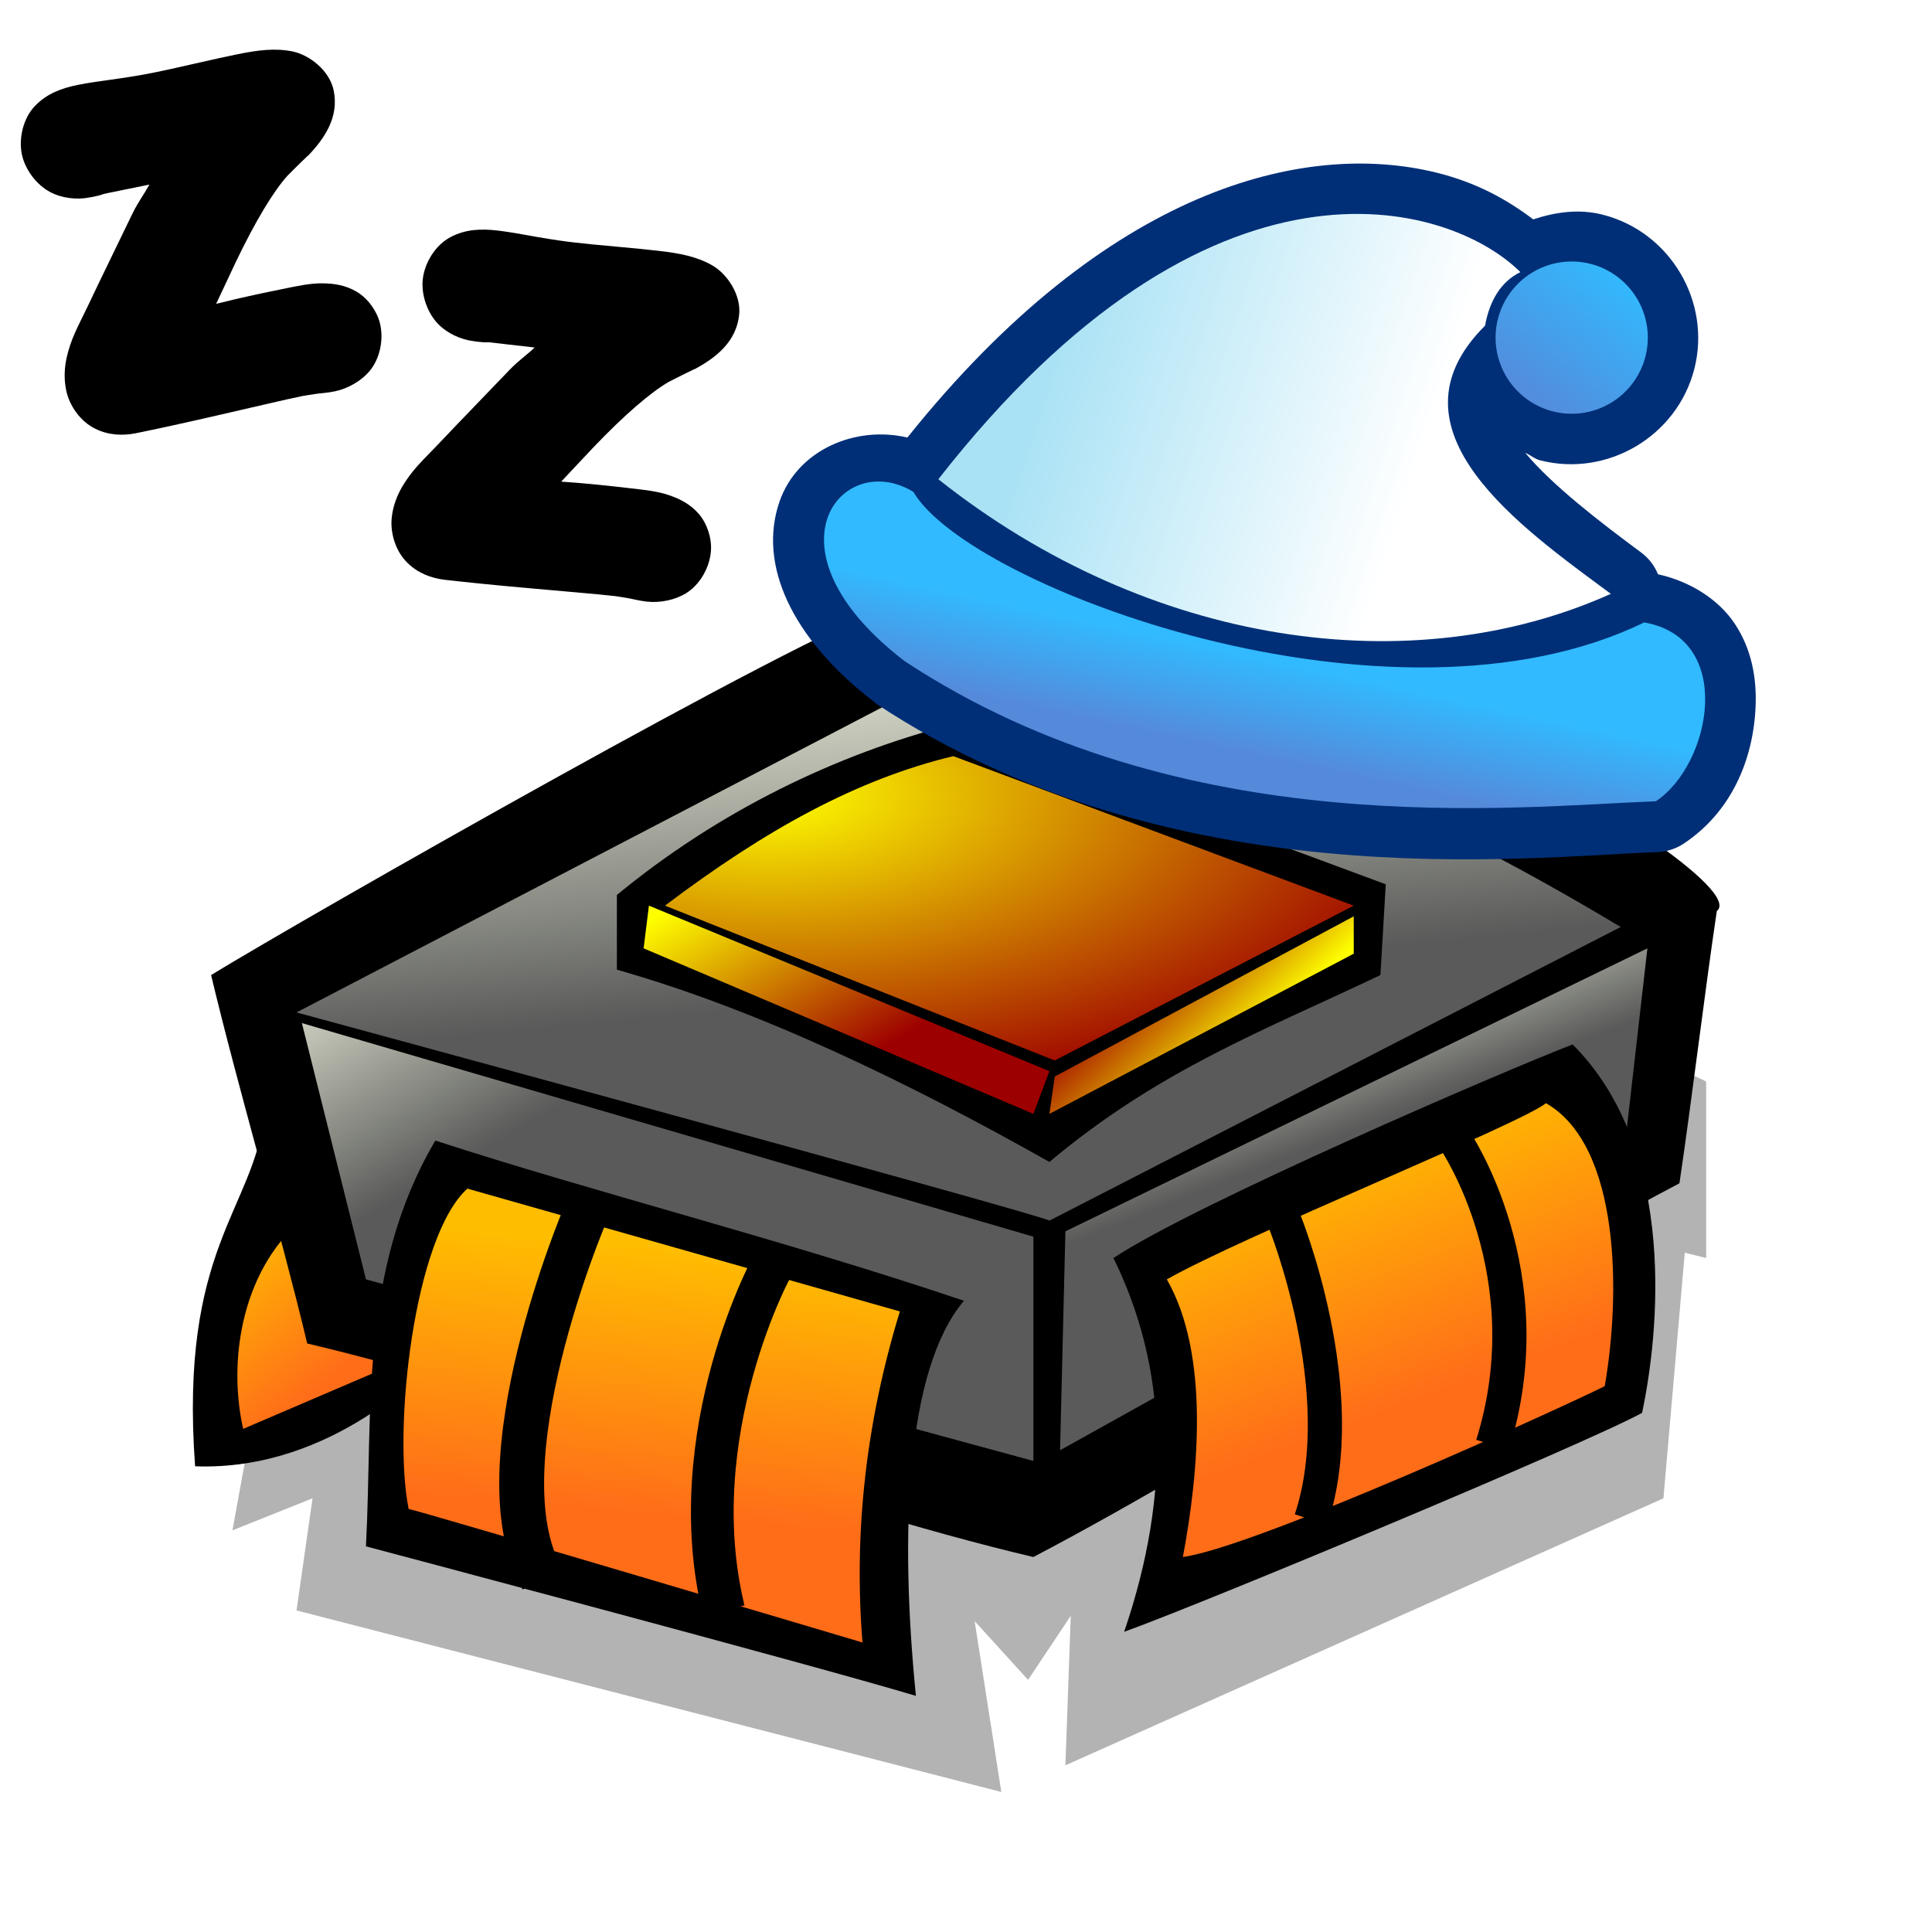 <?xml version="1.0" encoding="UTF-8" standalone="no"?>
<!-- Created with Sodipodi ("http://www.sodipodi.com/") -->
<svg
   xmlns:dc="http://purl.org/dc/elements/1.1/"
   xmlns:cc="http://creativecommons.org/ns#"
   xmlns:rdf="http://www.w3.org/1999/02/22-rdf-syntax-ns#"
   xmlns:svg="http://www.w3.org/2000/svg"
   xmlns="http://www.w3.org/2000/svg"
   xmlns:xlink="http://www.w3.org/1999/xlink"
   xmlns:sodipodi="http://sodipodi.sourceforge.net/DTD/sodipodi-0.dtd"
   xmlns:inkscape="http://www.inkscape.org/namespaces/inkscape"
   id="svg548"
   sodipodi:version="0.32"
   width="72pt"
   height="72pt"
   sodipodi:docbase="/home/tweenk/dev/GartoonRedux/scalable/devices"
   sodipodi:docname="gnome-inhibit-applet.svg"
   inkscape:version="0.46+devel"
   inkscape:output_extension="org.inkscape.output.svg.inkscape">
  <defs
     id="defs550">
    <linearGradient
       inkscape:collect="always"
       id="linearGradient3367">
      <stop
         style="stop-color:#558ada;stop-opacity:1"
         offset="0"
         id="stop3369" />
      <stop
         style="stop-color:#31baff;stop-opacity:1"
         offset="1"
         id="stop3371" />
    </linearGradient>
    <linearGradient
       inkscape:collect="always"
       id="linearGradient3359">
      <stop
         style="stop-color:#ffffff;stop-opacity:1"
         offset="0"
         id="stop3361" />
      <stop
         style="stop-color:#a9e2f5;stop-opacity:1"
         offset="1"
         id="stop3363" />
    </linearGradient>
    <linearGradient
       inkscape:collect="always"
       id="linearGradient3351">
      <stop
         style="stop-color:#558ada;stop-opacity:1"
         offset="0"
         id="stop3353" />
      <stop
         style="stop-color:#31baff;stop-opacity:1"
         offset="1"
         id="stop3355" />
    </linearGradient>
    <linearGradient
       id="linearGradient577">
      <stop
         style="stop-color:#ffbd00;stop-opacity:1;"
         offset="0"
         id="stop578" />
      <stop
         style="stop-color:#ff6d19;stop-opacity:1;"
         offset="1"
         id="stop579" />
    </linearGradient>
    <linearGradient
       id="linearGradient568">
      <stop
         style="stop-color:#cfd2c2;stop-opacity:1;"
         offset="0"
         id="stop569" />
      <stop
         style="stop-color:#595a59;stop-opacity:1;"
         offset="1"
         id="stop570" />
    </linearGradient>
    <linearGradient
       id="linearGradient557">
      <stop
         style="stop-color:#ffff00;stop-opacity:1;"
         offset="0"
         id="stop558" />
      <stop
         style="stop-color:#9d0000;stop-opacity:1;"
         offset="1"
         id="stop559" />
    </linearGradient>
    <linearGradient
       inkscape:collect="always"
       xlink:href="#linearGradient577"
       id="linearGradient3310"
       gradientUnits="userSpaceOnUse"
       spreadMethod="pad"
       x1="0.931"
       y1="52.571"
       x2="6.973"
       y2="60.733"
       gradientTransform="scale(0.95,1.053)" />
    <linearGradient
       inkscape:collect="always"
       xlink:href="#linearGradient568"
       id="linearGradient3312"
       gradientUnits="userSpaceOnUse"
       gradientTransform="scale(1.567,0.638)"
       spreadMethod="pad"
       x1="23.422"
       y1="36.166"
       x2="29.506"
       y2="61.846" />
    <radialGradient
       inkscape:collect="always"
       xlink:href="#linearGradient557"
       id="radialGradient3314"
       gradientUnits="userSpaceOnUse"
       gradientTransform="scale(1.494,0.669)"
       spreadMethod="pad"
       cx="22.889"
       cy="42.203"
       fx="22.889"
       fy="42.203"
       r="27.14" />
    <linearGradient
       inkscape:collect="always"
       xlink:href="#linearGradient557"
       id="linearGradient3316"
       gradientUnits="userSpaceOnUse"
       gradientTransform="scale(1.396,0.716)"
       spreadMethod="pad"
       x1="19.401"
       y1="49.752"
       x2="30.072"
       y2="59.189" />
    <linearGradient
       inkscape:collect="always"
       xlink:href="#linearGradient557"
       id="linearGradient3318"
       gradientUnits="userSpaceOnUse"
       gradientTransform="scale(1.241,0.806)"
       spreadMethod="pad"
       x1="55.493"
       y1="45.399"
       x2="49.203"
       y2="41.139" />
    <linearGradient
       inkscape:collect="always"
       xlink:href="#linearGradient568"
       id="linearGradient3320"
       gradientUnits="userSpaceOnUse"
       gradientTransform="scale(1.302,0.768)"
       spreadMethod="pad"
       x1="3.444"
       y1="54.634"
       x2="12.933"
       y2="64.278" />
    <linearGradient
       inkscape:collect="always"
       xlink:href="#linearGradient577"
       id="linearGradient3322"
       gradientUnits="userSpaceOnUse"
       gradientTransform="scale(1.046,0.956)"
       spreadMethod="pad"
       x1="25.757"
       y1="57.072"
       x2="24.192"
       y2="73.35" />
    <linearGradient
       inkscape:collect="always"
       xlink:href="#linearGradient568"
       id="linearGradient3324"
       gradientUnits="userSpaceOnUse"
       spreadMethod="pad"
       x1="61.635"
       y1="42.959"
       x2="65.302"
       y2="50.903"
       gradientTransform="scale(1.082,0.924)" />
    <linearGradient
       inkscape:collect="always"
       xlink:href="#linearGradient577"
       id="linearGradient3326"
       gradientUnits="userSpaceOnUse"
       gradientTransform="scale(0.992,1.008)"
       spreadMethod="pad"
       x1="67.597"
       y1="48.13"
       x2="73.033"
       y2="62.949" />
    <linearGradient
       inkscape:collect="always"
       xlink:href="#linearGradient3351"
       id="linearGradient3392"
       gradientUnits="userSpaceOnUse"
       x1="39.307"
       y1="38.453"
       x2="39.07"
       y2="32.449" />
    <linearGradient
       inkscape:collect="always"
       xlink:href="#linearGradient3359"
       id="linearGradient3394"
       gradientUnits="userSpaceOnUse"
       x1="52.369"
       y1="15.901"
       x2="28.843"
       y2="14.342" />
    <linearGradient
       inkscape:collect="always"
       xlink:href="#linearGradient3367"
       id="linearGradient3396"
       gradientUnits="userSpaceOnUse"
       x1="57.229"
       y1="12.444"
       x2="61.294"
       y2="3.062" />
  </defs>
  <sodipodi:namedview
     id="base"
     inkscape:zoom="3.2"
     inkscape:cx="47.340047"
     inkscape:cy="43.449161"
     inkscape:window-width="795"
     inkscape:window-height="724"
     inkscape:window-x="167"
     inkscape:window-y="9"
     inkscape:current-layer="svg548"
     showgrid="false" />
  <g
     id="g3289"
     transform="matrix(0.849,0,0,0.849,9.163,15.551)">
    <path
       id="path593"
       d="m 4.062,64.375 -1.25,6.875 4.688,-1.875 -0.938,6.562 41.25,10.625 -1.562,-10 3.125,3.438 2.5,-3.75 -0.312,8.75 35,-15.625 1.25,-14.375 1.25,0.312 c 0,0 0,-10 0,-10.312 0,-0.312 -31.25,-12.5 -31.25,-12.5 L 5.625,52.812"
       style="fill:#000000;fill-opacity:0.3;fill-rule:evenodd;stroke:none" />
    <path
       sodipodi:nodetypes="cccc"
       id="path592"
       d="m 4.688,46.875 c -0.625,5.625 -5,7.812 -4.062,20.625 8.125,0.312 13.75,-5.938 13.75,-5.938 -1.979,-2.604 -5.833,-8.333 -8.75,-12.5"
       style="fill:#000000;fill-opacity:1;fill-rule:evenodd;stroke:none" />
    <path
       sodipodi:nodetypes="cccc"
       id="path590"
       d="m 7.188,52.812 c -3.75,2.917 -4.688,8.333 -3.75,12.5 C 7.083,63.75 10.729,62.188 14.375,60.625 11.354,58.646 8.958,56.354 7.188,52.812 z"
       style="fill:url(#linearGradient3310);fill-opacity:1;fill-rule:evenodd;stroke:none" />
    <path
       sodipodi:nodetypes="ccccccc"
       id="path589"
       d="m 1.562,38.75 c 1.562,6.562 4.062,15 5.625,21.562 13.229,3.125 29.271,9.375 42.5,12.5 C 61.979,66.354 75.208,57.396 87.5,50.938 88.229,46.042 88.958,39.896 89.688,35 92.5,32.812 56.25,11.875 41.25,17.188 36.25,18.75 7.188,35.312 1.562,38.75 z"
       style="fill:#000000;fill-opacity:1;fill-rule:evenodd;stroke:none" />
    <path
       sodipodi:nodetypes="ccccc"
       id="path567"
       d="M 50.625,53.125 C 50.312,52.812 6.562,40.938 6.562,40.938 18.958,34.479 31.354,28.021 43.75,21.562 c 15,1.042 28.125,7.083 40.312,14.375 C 72.917,41.667 61.771,47.396 50.625,53.125 z"
       style="fill:url(#linearGradient3312);fill-opacity:1;fill-rule:evenodd;stroke:none" />
    <path
       sodipodi:nodetypes="ccccccc"
       id="path566"
       d="m 25.312,34.062 c 0,1.458 0,2.917 0,4.375 C 33.75,40.833 42.5,45.104 50.625,49.688 57.083,44.271 63.229,41.979 70,38.75 c 0.104,-1.771 0.208,-3.542 0.312,-5.312 -8.438,-3.125 -16.875,-6.25 -25.312,-9.375 -6.875,1.771 -13.75,5.104 -19.688,10 z"
       style="fill:#000000;fill-opacity:1;fill-rule:evenodd;stroke:none" />
    <path
       sodipodi:nodetypes="ccccc"
       id="path556"
       d="m 28.125,34.688 c 7.604,3.021 15.208,6.042 22.812,9.062 5.833,-3.021 11.667,-6.042 17.5,-9.062 C 60.625,31.771 52.812,28.854 45,25.938 c -5.625,1.354 -10.938,4.271 -16.875,8.75 z"
       style="fill:url(#radialGradient3314);fill-opacity:1;fill-rule:evenodd;stroke:none" />
    <path
       sodipodi:nodetypes="ccccc"
       id="path562"
       d="m 50.625,44.375 -0.938,2.5 -22.812,-9.688 0.312,-2.5 z"
       style="fill:url(#linearGradient3316);fill-opacity:1;fill-rule:evenodd;stroke:none" />
    <path
       sodipodi:nodetypes="ccccc"
       id="path564"
       d="M 50.938,44.688 50.625,46.875 68.438,37.5 l 0,-2.188 z"
       style="fill:url(#linearGradient3318);fill-opacity:1;fill-rule:evenodd;stroke:none" />
    <path
       sodipodi:nodetypes="ccccc"
       id="path580"
       d="m 49.688,54.062 0,13.125 -39.062,-10.625 -3.75,-15 z"
       style="fill:url(#linearGradient3320);fill-opacity:1;fill-rule:evenodd;stroke:none" />
    <path
       sodipodi:nodetypes="ccccc"
       id="path574"
       d="m 45.625,57.812 c -3.438,4.062 -3.75,13.75 -2.812,23.125 -6.25,-1.875 -32.188,-8.75 -32.188,-8.75 0.417,-7.917 -0.417,-16.146 4.062,-23.75 9.271,3.021 20.104,5.729 30.938,9.375 z"
       style="fill:#000000;fill-opacity:1;fill-rule:evenodd;stroke:none" />
    <path
       sodipodi:nodetypes="ccccc"
       id="path572"
       d="m 16.562,51.25 25.312,7.188 c -1.979,6.458 -2.708,12.917 -2.188,19.375 0,0 -26.25,-7.812 -26.562,-7.812 -0.938,-4.688 0.312,-15.938 3.438,-18.75 z"
       style="fill:url(#linearGradient3322);fill-opacity:1;fill-rule:evenodd;stroke:none" />
    <path
       id="path575"
       d="m 23.438,52.812 c 0,0 -6.25,14.688 -2.5,21.25"
       style="fill:none;stroke:#000000;stroke-width:2.625;stroke-linecap:butt;stroke-linejoin:miter;stroke-opacity:1;stroke-dasharray:none" />
    <path
       sodipodi:nodetypes="cc"
       id="path576"
       d="m 34.688,55.312 c -0.312,0.312 -5.625,10.312 -3.125,20.625"
       style="fill:none;stroke:#000000;stroke-width:2.5;stroke-linecap:butt;stroke-linejoin:miter;stroke-opacity:1;stroke-dasharray:none" />
    <path
       sodipodi:nodetypes="ccccc"
       id="path587"
       d="M 51.562,53.75 51.25,66.562 84.375,48.125 85.625,37.188 z"
       style="fill:url(#linearGradient3324);fill-opacity:1;fill-rule:evenodd;stroke:none" />
    <path
       sodipodi:nodetypes="ccccc"
       id="path584"
       d="M 54.375,55.312 C 57.5,61.667 57.812,68.958 55,77.188 59.375,75.625 81.875,66.25 85.312,64.375 86.25,60 87.5,49.062 81.25,42.812 c -4.062,1.562 -22.188,9.375 -26.875,12.5 z"
       style="fill:#000000;fill-opacity:1;fill-rule:evenodd;stroke:none" />
    <path
       sodipodi:nodetypes="ccccc"
       id="path582"
       d="m 57.5,56.562 c 2.5,4.375 1.875,11.25 0.938,16.25 4.375,-0.625 22.188,-8.75 24.688,-10 C 84.062,57.5 84.062,48.75 79.688,46.25 78.125,47.5 61.875,54.062 57.5,56.562 z"
       style="fill:url(#linearGradient3326);fill-opacity:1;fill-rule:evenodd;stroke:none" />
    <path
       sodipodi:nodetypes="cc"
       id="path585"
       d="m 64.375,53.125 c 0,0 4.062,10 1.562,17.5"
       style="fill:none;stroke:#000000;stroke-width:2;stroke-linecap:butt;stroke-linejoin:miter;stroke-opacity:1;stroke-dasharray:none" />
    <path
       sodipodi:nodetypes="cc"
       id="path586"
       d="m 74.375,48.438 c 0,0 5.312,7.812 2.188,17.812"
       style="fill:none;stroke:#000000;stroke-width:2;stroke-linecap:butt;stroke-linejoin:miter;stroke-opacity:1;stroke-dasharray:none" />
  </g>
  <g
     id="g3386"
     transform="matrix(0.781,0.2,-0.2,0.781,33.367,-1.65)">
    <path
       d="m 59.406,0.562 c -1.529,0 -2.882,0.569 -4.094,1.344 -1.85,-0.78 -3.975,-1.341 -6.531,-1.312 -8.294,0.093 -19.353,5.867 -27.5,23.906 -3.313,0.07 -6.379,2.433 -6.656,5.781 -0.336,4.059 2.769,7.971 8.688,10.5 C 23.374,40.815 23.436,40.846 23.5,40.875 44.204,48.022 64.489,40.128 72.406,37.781 72.96,37.618 73.457,37.304 73.844,36.875 c 2.338,-2.59 2.887,-6.038 2.188,-9.312 -0.35,-1.637 -1.078,-3.312 -2.5,-4.594 C 72.188,21.758 70.207,21.118 68.188,21.188 67.852,20.731 67.398,20.375 66.875,20.156 c -2.966,-1.208 -6.325,-2.646 -8.469,-4.188 0.342,0.047 0.646,0.219 1,0.219 4.279,0 7.813,-3.534 7.812,-7.812 0,-4.279 -3.534,-7.812 -7.812,-7.812 z"
       id="path3341"
       style="opacity:1;color:#000000;fill:#002f77;fill-opacity:1;fill-rule:nonzero;stroke:none;stroke-width:3.048;marker:none;marker-start:none;marker-mid:none;marker-end:none;visibility:visible;display:inline;overflow:visible;enable-background:accumulate"
       inkscape:original="M 59.40625 3.6875 C 56.816884 3.6875 54.71875 5.7856342 54.71875 8.375 C 54.71875 10.964366 56.816884 13.0625 59.40625 13.0625 C 61.995616 13.0625 64.093751 10.964366 64.09375 8.375 C 64.09375 5.7856341 61.995616 3.6875001 59.40625 3.6875 z M 48.8125 3.71875 C 41.763372 3.7982102 31.648248 8.5495419 23.78125 26.53125 C 38.974644 33.320836 55.235053 31.402727 65.6875 23.0625 C 59.34798 20.479732 49.401207 16.818627 54.0625 9 C 53.948887 7.4429497 54.330682 6.1072115 55.34375 5.25 C 53.848531 4.3704599 51.570855 3.6876569 48.8125 3.71875 z M 68.09375 24.28125 C 54.869149 35.511417 27.215072 32.479195 22.46875 27.65625 C 17.571938 26.134097 14.056942 33.431006 24.53125 37.90625 C 43.9633 44.614636 63.245724 37.237402 71.53125 34.78125 C 74.282421 31.73394 73.791854 23.832213 68.09375 24.28125 z "
       inkscape:radius="3.1272535"
       sodipodi:type="inkscape:offset" />
    <path
       sodipodi:nodetypes="ccccc"
       id="path2517"
       d="M 24.536,37.893 C 14.062,33.418 17.58,26.135 22.476,27.657 c 4.746,4.823 32.397,7.848 45.622,-3.382 5.698,-0.449 6.185,7.452 3.434,10.499 -8.286,2.456 -27.564,9.827 -46.996,3.119 z"
       style="opacity:1;color:#000000;fill:url(#linearGradient3392);fill-opacity:1;fill-rule:nonzero;stroke:none;stroke-width:3.048;marker:none;marker-start:none;marker-mid:none;marker-end:none;visibility:visible;display:inline;overflow:visible;enable-background:accumulate" />
    <path
       sodipodi:nodetypes="ccccc"
       id="path3330"
       d="M 23.767,26.517 C 38.961,33.306 55.22,31.417 65.672,23.077 59.333,20.494 49.4,16.808 54.061,8.989 53.948,7.432 54.339,6.109 55.352,5.251 50.036,2.124 34.713,1.499 23.767,26.517 z"
       style="opacity:1;color:#000000;fill:url(#linearGradient3394);fill-opacity:1;fill-rule:nonzero;stroke:none;stroke-width:3;marker:none;marker-start:none;marker-mid:none;marker-end:none;visibility:visible;display:inline;overflow:visible;enable-background:accumulate" />
    <path
       transform="translate(0.313,0.625)"
       d="M 63.796,7.753 A 4.691,4.691 0 1 1 54.414,7.753 4.691,4.691 0 1 1 63.796,7.753 z"
       sodipodi:ry="4.6908803"
       sodipodi:rx="4.6908803"
       sodipodi:cy="7.7532306"
       sodipodi:cx="59.105091"
       id="path3332"
       style="opacity:1;color:#000000;fill:url(#linearGradient3396);fill-opacity:1;fill-rule:nonzero;stroke:none;stroke-width:3;marker:none;marker-start:none;marker-mid:none;marker-end:none;visibility:visible;display:inline;overflow:visible;enable-background:accumulate"
       sodipodi:type="arc" />
  </g>
  <path
     sodipodi:type="inkscape:offset"
     inkscape:radius="1.5455667"
     inkscape:original="M 2.9375 6.4375 C 1.6821738 6.437514 1.0624997 6.8715736 1.0625 7.71875 C 1.0624997 8.1145299 1.2155416 8.4212746 1.5 8.65625 C 1.7535376 8.8665131 2.0414006 8.9687611 2.40625 8.96875 C 2.4742708 8.9687615 2.588887 8.9749456 2.71875 8.96875 C 2.8486092 8.9563937 2.9319752 8.937512 3 8.9375 L 6.75 8.9375 C 7.2570707 8.9375115 8.0040596 8.9117843 8.96875 8.84375 C 7.9113014 9.8084441 6.7745321 11.066674 5.5625 12.625 C 4.542158 13.97309 3.5141516 15.333238 2.5 16.6875 C 1.9248991 17.429567 1.5924266 17.870803 1.46875 18.0625 C 1.079166 18.674705 0.87499988 19.211013 0.875 19.65625 C 0.87499989 20.058202 1.021858 20.371132 1.3125 20.59375 C 1.5722217 20.797817 1.9105474 20.906249 2.3125 20.90625 C 3.2524455 20.90625 4.6513504 20.893221 6.53125 20.84375 C 8.4173222 20.800463 9.8412931 20.749999 10.78125 20.75 C 10.960572 20.75 11.235075 20.762699 11.59375 20.78125 C 11.952403 20.805985 12.226906 20.84375 12.40625 20.84375 C 12.771086 20.84375 13.052765 20.735317 13.3125 20.53125 C 13.615497 20.296263 13.768539 19.970636 13.75 19.5625 C 13.725252 19.012137 13.335801 18.660782 12.59375 18.5 C 12.278361 18.431979 11.696782 18.406252 10.8125 18.40625 C 10.008588 18.406252 8.9167588 18.406913 7.5625 18.46875 C 5.8371957 18.542958 4.7639186 18.612635 4.3125 18.625 L 4.34375 18.5625 C 5.43829 17.084559 6.5304497 15.628015 7.625 14.15625 C 9.0534653 12.270178 10.298667 10.929243 11.34375 10.15625 C 11.838448 9.8285156 12.253626 9.5540128 12.59375 9.34375 C 13.410008 8.7748458 13.812487 8.2320235 13.8125 7.71875 C 13.812487 6.9148606 12.874031 6.5312637 11.03125 6.53125 C 10.555082 6.5312639 9.8585562 6.5377783 8.90625 6.5625 C 7.960111 6.5872493 7.2574012 6.5937637 6.78125 6.59375 C 6.3545575 6.5937638 5.6909348 6.5807346 4.84375 6.53125 C 3.9965568 6.4756092 3.3641843 6.4375139 2.9375 6.4375 z "
     style="font-size:18.997px;font-style:normal;font-variant:normal;font-weight:bold;font-stretch:normal;text-align:center;text-anchor:middle;fill:#000000;fill-opacity:1;stroke:none;font-family:Comic Sans MS;-inkscape-font-specification:Comic Sans MS Bold"
     id="path3404"
     d="M 2.938,4.906 C 2.132,4.906 1.363,5.014 0.656,5.5 c -0.707,0.486 -1.125,1.418 -1.125,2.219 -6e-07,0.794 0.416,1.643 1,2.125 0.507,0.42 1.221,0.656 1.875,0.656 -0.025,-4e-06 0.153,0.011 0.375,0 C 2.812,10.501 2.844,10.501 2.875,10.5 3.091,10.479 3.218,10.469 3,10.469 l 2.438,0 C 5.067,10.906 4.725,11.197 4.344,11.688 3.323,13.036 2.267,14.392 1.25,15.75 c -0.58,0.749 -0.872,1.125 -1.094,1.469 -0.478,0.751 -0.813,1.52 -0.812,2.438 -2.1e-07,0.778 0.385,1.661 1.031,2.156 0.563,0.443 1.258,0.625 1.938,0.625 0.954,0 2.357,-0.013 4.25,-0.062 1.896,-0.044 3.334,-0.094 4.219,-0.094 0.106,0 0.364,0.013 0.719,0.031 0.305,0.021 0.51,0.062 0.906,0.062 0.671,0 1.398,-0.25 1.875,-0.625 0.65,-0.504 1.038,-1.419 1,-2.25 -0.028,-0.624 -0.339,-1.317 -0.812,-1.75 -0.473,-0.433 -1.018,-0.632 -1.562,-0.75 -0.62,-0.134 -1.179,-0.125 -2.094,-0.125 -0.805,2e-06 -1.921,-0.001 -3.312,0.062 0.46,-0.616 0.914,-1.223 1.375,-1.844 1.38,-1.823 2.545,-3.074 3.375,-3.688 0.462,-0.306 0.864,-0.569 1.156,-0.75 C 13.427,10.646 13.448,10.636 13.469,10.625 14.468,9.929 15.344,9.04 15.344,7.719 15.344,6.715 14.526,5.747 13.719,5.406 12.911,5.065 12.06,5 11.031,5 10.541,5 9.84,5.006 8.875,5.031 7.942,5.056 7.243,5.063 6.781,5.062 6.386,5.063 5.754,5.048 4.938,5 4.086,4.944 3.456,4.906 2.938,4.906 z"
     transform="matrix(0.98,-0.2,0.2,0.98,0,0)" />
  <use
     x="0"
     y="0"
     xlink:href="#text3398"
     id="use3402"
     transform="translate(13.76,16.887)"
     width="90"
     height="90" />
  <use
     x="0"
     y="0"
     xlink:href="#path3404"
     id="use3406"
     transform="matrix(0.951,0.31,-0.31,0.951,22.352,6.244)"
     width="90"
     height="90" />
</svg>
